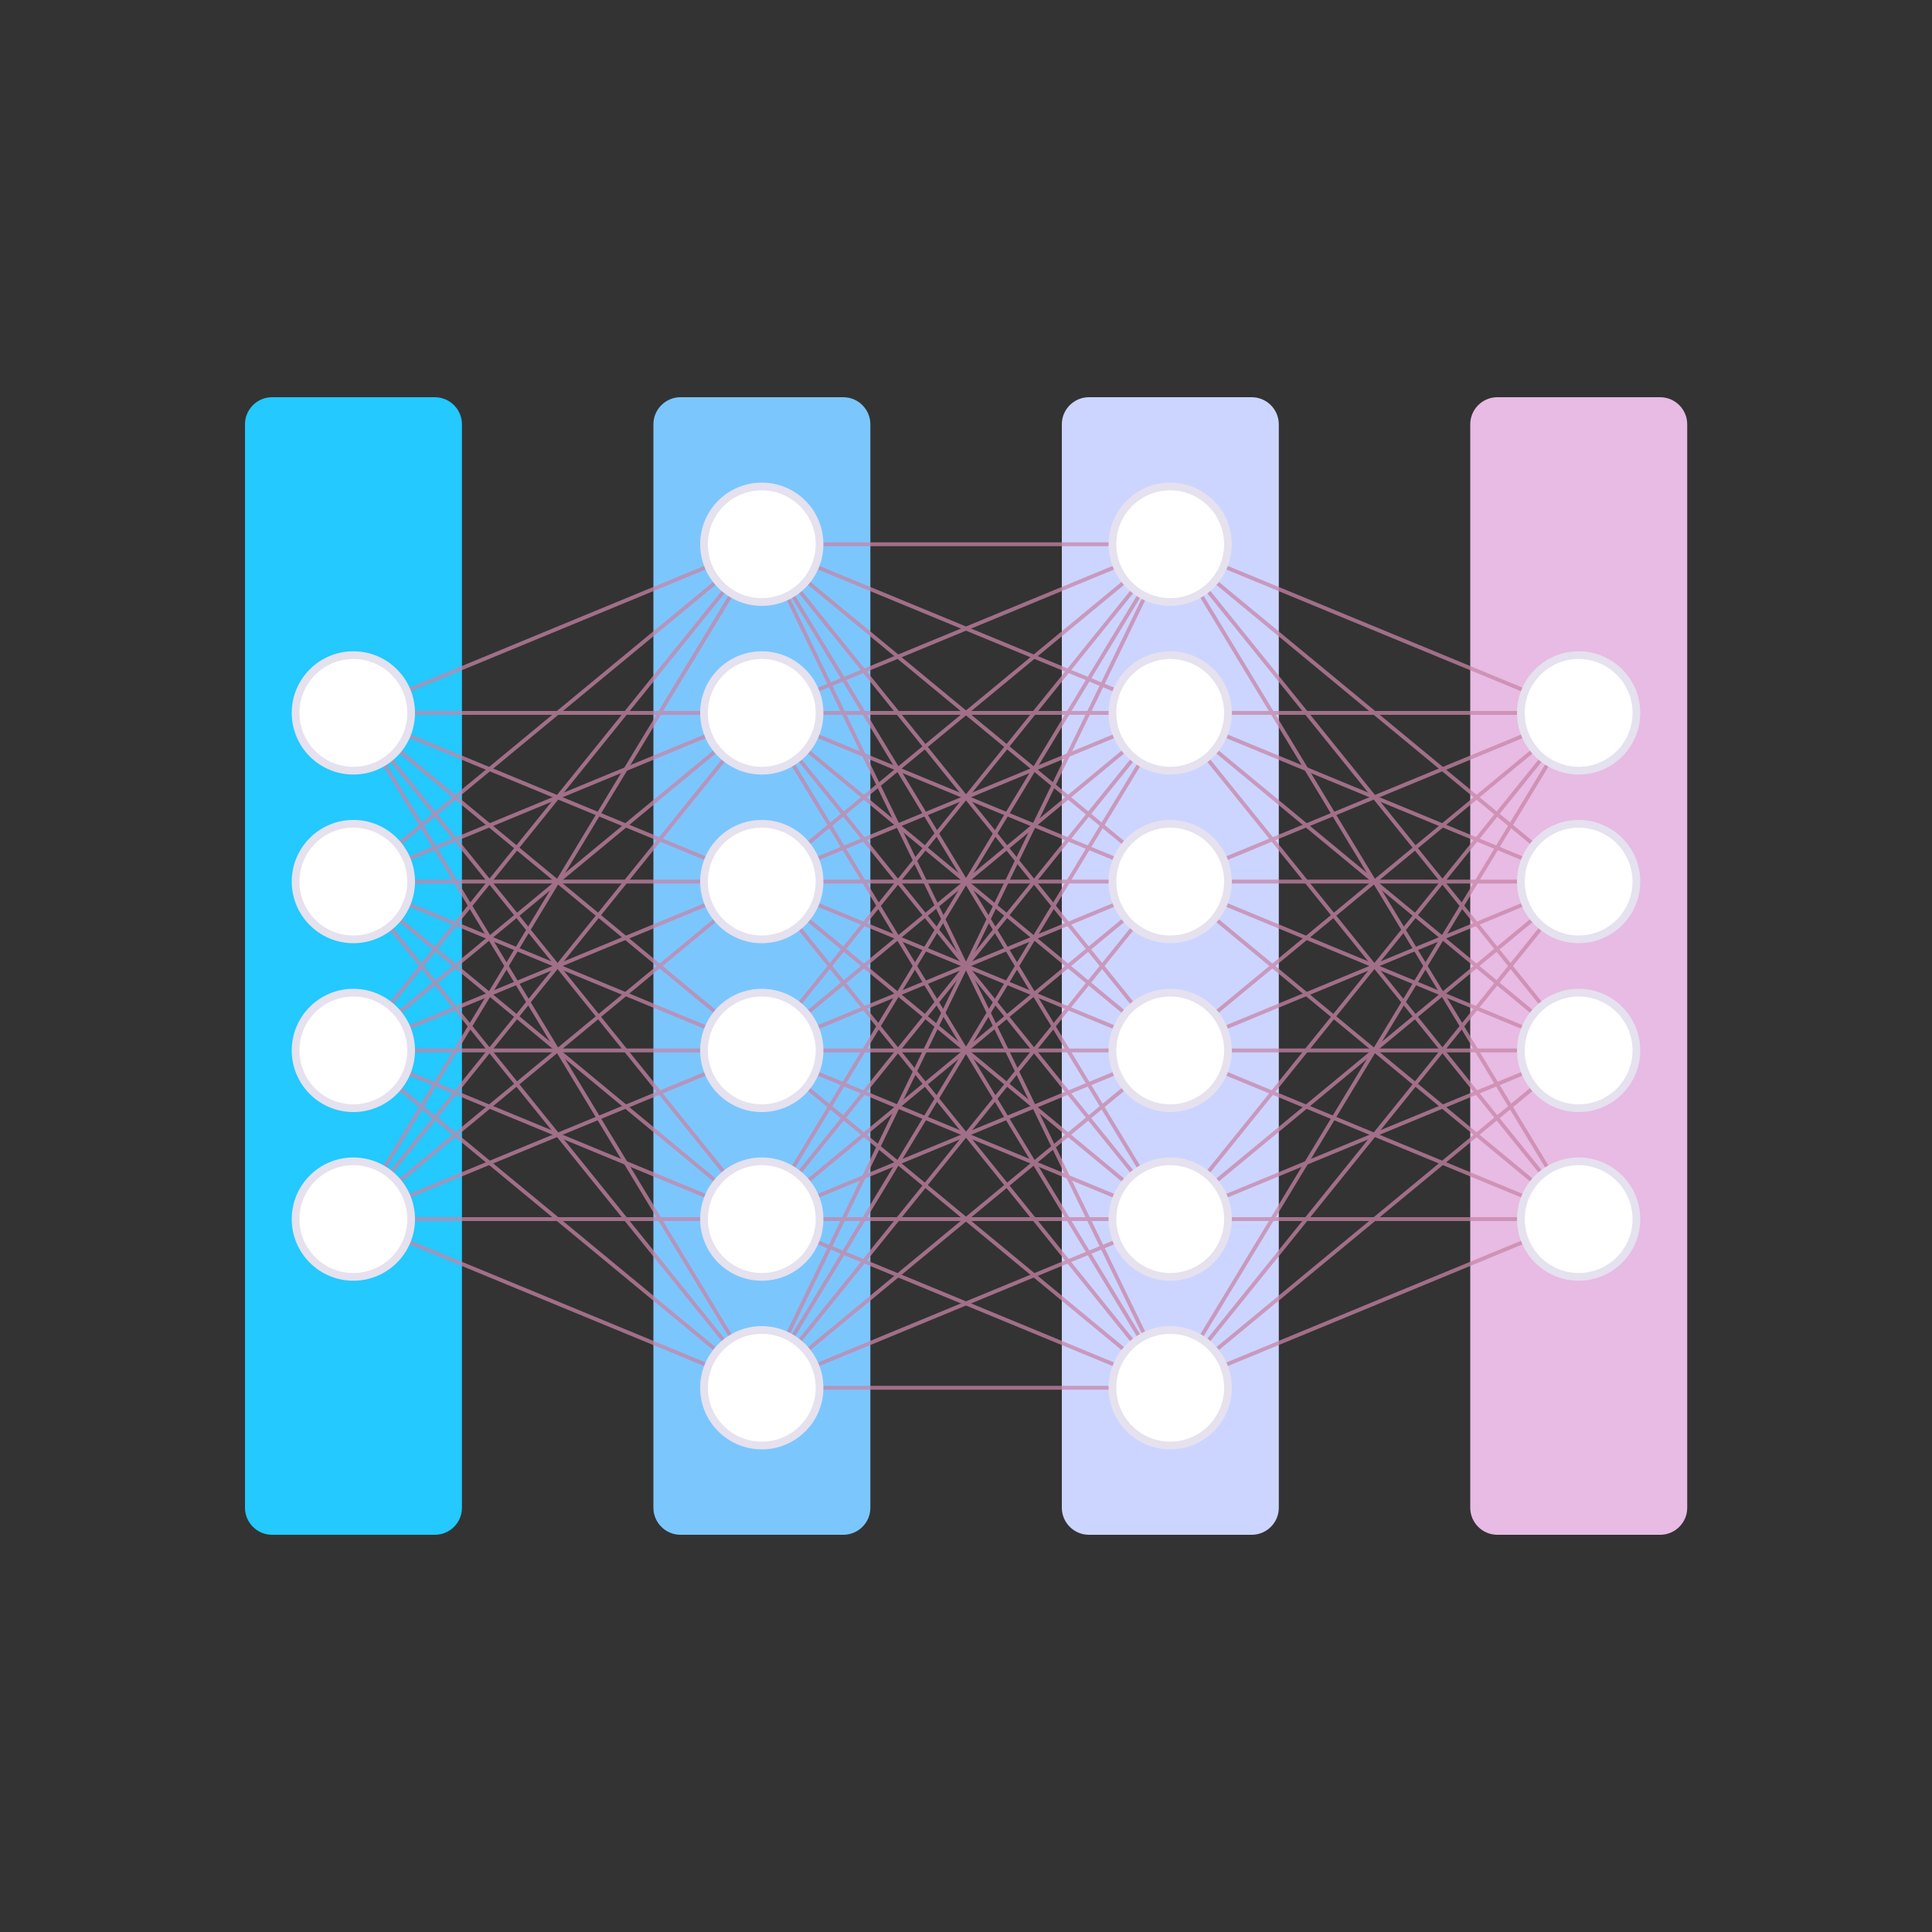 <?xml version="1.0" encoding="utf-8"?>
<!-- Generator: Adobe Illustrator 22.0.1, SVG Export Plug-In . SVG Version: 6.00 Build 0)  -->
<svg version="1.1" id="레이어_1" xmlns="http://www.w3.org/2000/svg" xmlns:xlink="http://www.w3.org/1999/xlink" x="0px"
	 y="0px" viewBox="0 0 1000 1000" style="enable-background:new 0 0 1000 1000;" xml:space="preserve">
<rect x="0" y="0" width="1000" height="1000" fill="#333333" stroke="none"/>
<style type="text/css">
	.st0{fill:#23C9FF;}
	.st1{fill:#7CC6FE;}
	.st2{fill:#CCD5FF;}
	.st3{fill:#E7BBE3;}
	.st4{opacity:0.74;}
	.st5{fill:none;stroke:#C884A6;stroke-width:2;stroke-miterlimit:10;}
	.st6{fill:#FFFFFF;stroke:#E5E1EE;stroke-width:4;}
</style>
<path class="st0" d="M225.1,794.4h-84.3c-7.7,0-14-6.3-14-14V219.6c0-7.7,6.3-14,14-14h84.3c7.7,0,14,6.3,14,14v560.9
	C239.1,788.1,232.8,794.4,225.1,794.4z"/>
<path class="st1" d="M436.5,794.4h-84.3c-7.7,0-14-6.3-14-14V219.6c0-7.7,6.3-14,14-14h84.3c7.7,0,14,6.3,14,14v560.9
	C450.5,788.1,444.2,794.4,436.5,794.4z"/>
<path class="st2" d="M647.9,794.4h-84.3c-7.7,0-14-6.3-14-14V219.6c0-7.7,6.3-14,14-14h84.3c7.7,0,14,6.3,14,14v560.9
	C661.9,788.1,655.6,794.4,647.9,794.4z"/>
<path class="st3" d="M859.3,794.4h-84.3c-7.7,0-14-6.3-14-14V219.6c0-7.7,6.3-14,14-14h84.3c7.7,0,14,6.3,14,14v560.9
	C873.3,788.1,867,794.4,859.3,794.4z"/>
<g class="st4">
	<line class="st5" x1="182.9" y1="369" x2="394.3" y2="281.7"/>
	<line class="st5" x1="182.9" y1="369" x2="394.3" y2="369"/>
	<line class="st5" x1="182.9" y1="369" x2="394.3" y2="456.3"/>
	<line class="st5" x1="182.9" y1="369" x2="394.3" y2="543.7"/>
	<line class="st5" x1="182.9" y1="369" x2="394.3" y2="631"/>
	<line class="st5" x1="182.9" y1="369" x2="394.3" y2="718.3"/>
	<line class="st5" x1="182.9" y1="456.3" x2="394.3" y2="281.7"/>
	<line class="st5" x1="182.9" y1="456.3" x2="394.3" y2="369"/>
	<line class="st5" x1="182.9" y1="456.3" x2="394.3" y2="456.3"/>
	<line class="st5" x1="182.9" y1="456.3" x2="394.3" y2="543.7"/>
	<line class="st5" x1="182.9" y1="456.3" x2="394.3" y2="631"/>
	<line class="st5" x1="182.9" y1="456.3" x2="394.3" y2="718.3"/>
	<line class="st5" x1="182.9" y1="543.7" x2="394.3" y2="281.7"/>
	<line class="st5" x1="182.9" y1="543.7" x2="394.3" y2="369"/>
	<line class="st5" x1="182.9" y1="543.7" x2="394.3" y2="456.3"/>
	<line class="st5" x1="182.9" y1="543.7" x2="394.3" y2="543.7"/>
	<line class="st5" x1="182.9" y1="543.7" x2="394.3" y2="631"/>
	<line class="st5" x1="182.9" y1="543.7" x2="394.3" y2="718.3"/>
	<line class="st5" x1="182.9" y1="631" x2="394.3" y2="281.7"/>
	<line class="st5" x1="182.9" y1="631" x2="394.3" y2="369"/>
	<line class="st5" x1="182.9" y1="631" x2="394.3" y2="456.3"/>
	<line class="st5" x1="182.9" y1="631" x2="394.3" y2="543.7"/>
	<line class="st5" x1="182.9" y1="631" x2="394.3" y2="631"/>
	<line class="st5" x1="182.9" y1="631" x2="394.3" y2="718.3"/>
</g>
<g class="st4">
	<line class="st5" x1="394.3" y1="281.7" x2="605.7" y2="281.7"/>
	<line class="st5" x1="394.3" y1="281.7" x2="605.7" y2="369"/>
	<line class="st5" x1="394.3" y1="281.7" x2="605.7" y2="456.3"/>
	<line class="st5" x1="394.3" y1="281.7" x2="605.7" y2="543.7"/>
	<line class="st5" x1="394.3" y1="281.7" x2="605.7" y2="631"/>
	<line class="st5" x1="394.3" y1="281.7" x2="605.7" y2="718.3"/>
	<line class="st5" x1="394.3" y1="369" x2="605.7" y2="281.7"/>
	<line class="st5" x1="394.3" y1="369" x2="605.7" y2="369"/>
	<line class="st5" x1="394.3" y1="369" x2="605.7" y2="456.3"/>
	<line class="st5" x1="394.3" y1="369" x2="605.7" y2="543.7"/>
	<line class="st5" x1="394.3" y1="369" x2="605.7" y2="631"/>
	<line class="st5" x1="394.3" y1="369" x2="605.7" y2="718.3"/>
	<line class="st5" x1="394.3" y1="456.3" x2="605.7" y2="281.7"/>
	<line class="st5" x1="394.3" y1="456.3" x2="605.7" y2="369"/>
	<line class="st5" x1="394.3" y1="456.3" x2="605.7" y2="456.3"/>
	<line class="st5" x1="394.3" y1="456.3" x2="605.7" y2="543.7"/>
	<line class="st5" x1="394.3" y1="456.3" x2="605.7" y2="631"/>
	<line class="st5" x1="394.3" y1="456.3" x2="605.7" y2="718.3"/>
	<line class="st5" x1="394.3" y1="543.7" x2="605.7" y2="281.7"/>
	<line class="st5" x1="394.3" y1="543.7" x2="605.7" y2="369"/>
	<line class="st5" x1="394.3" y1="543.7" x2="605.7" y2="456.3"/>
	<line class="st5" x1="394.3" y1="543.7" x2="605.7" y2="543.7"/>
	<line class="st5" x1="394.3" y1="543.7" x2="605.7" y2="631"/>
	<line class="st5" x1="394.3" y1="543.7" x2="605.7" y2="718.3"/>
	<line class="st5" x1="394.3" y1="631" x2="605.7" y2="281.7"/>
	<line class="st5" x1="394.3" y1="631" x2="605.7" y2="369"/>
	<line class="st5" x1="394.3" y1="631" x2="605.7" y2="456.3"/>
	<line class="st5" x1="394.3" y1="631" x2="605.7" y2="543.7"/>
	<line class="st5" x1="394.3" y1="631" x2="605.7" y2="631"/>
	<line class="st5" x1="394.3" y1="631" x2="605.7" y2="718.3"/>
	<line class="st5" x1="394.3" y1="718.3" x2="605.7" y2="281.7"/>
	<line class="st5" x1="394.3" y1="718.3" x2="605.7" y2="369"/>
	<line class="st5" x1="394.3" y1="718.3" x2="605.7" y2="456.3"/>
	<line class="st5" x1="394.3" y1="718.3" x2="605.7" y2="543.7"/>
	<line class="st5" x1="394.3" y1="718.3" x2="605.7" y2="631"/>
	<line class="st5" x1="394.3" y1="718.3" x2="605.7" y2="718.3"/>
</g>
<g class="st4">
	<line class="st5" x1="605.7" y1="281.7" x2="817.1" y2="369"/>
	<line class="st5" x1="605.7" y1="281.7" x2="817.1" y2="456.3"/>
	<line class="st5" x1="605.7" y1="281.7" x2="817.1" y2="543.7"/>
	<line class="st5" x1="605.7" y1="281.7" x2="817.1" y2="631"/>
	<line class="st5" x1="605.7" y1="369" x2="817.1" y2="369"/>
	<line class="st5" x1="605.7" y1="369" x2="817.1" y2="456.3"/>
	<line class="st5" x1="605.7" y1="369" x2="817.1" y2="543.7"/>
	<line class="st5" x1="605.7" y1="369" x2="817.1" y2="631"/>
	<line class="st5" x1="605.7" y1="456.3" x2="817.1" y2="369"/>
	<line class="st5" x1="605.7" y1="456.3" x2="817.1" y2="456.3"/>
	<line class="st5" x1="605.7" y1="456.3" x2="817.1" y2="543.7"/>
	<line class="st5" x1="605.7" y1="456.3" x2="817.1" y2="631"/>
	<line class="st5" x1="605.7" y1="543.7" x2="817.1" y2="369"/>
	<line class="st5" x1="605.7" y1="543.7" x2="817.1" y2="456.3"/>
	<line class="st5" x1="605.7" y1="543.7" x2="817.1" y2="543.7"/>
	<line class="st5" x1="605.7" y1="543.7" x2="817.1" y2="631"/>
	<line class="st5" x1="605.7" y1="631" x2="817.1" y2="369"/>
	<line class="st5" x1="605.7" y1="631" x2="817.1" y2="456.3"/>
	<line class="st5" x1="605.7" y1="631" x2="817.1" y2="543.7"/>
	<line class="st5" x1="605.7" y1="631" x2="817.1" y2="631"/>
	<line class="st5" x1="605.7" y1="718.3" x2="817.1" y2="369"/>
	<line class="st5" x1="605.7" y1="718.3" x2="817.1" y2="456.3"/>
	<line class="st5" x1="605.7" y1="718.3" x2="817.1" y2="543.7"/>
	<line class="st5" x1="605.7" y1="718.3" x2="817.1" y2="631"/>
</g>
<g id="input">
	<circle class="st6" cx="182.9" cy="369" r="29.9"/>
	<circle class="st6" cx="182.9" cy="456.3" r="29.9"/>
	<circle class="st6" cx="182.9" cy="543.7" r="29.9"/>
	<circle class="st6" cx="182.9" cy="631" r="29.9"/>
</g>
<g id="output">
	<circle class="st6" cx="817.1" cy="369" r="29.9"/>
	<circle class="st6" cx="817.1" cy="456.3" r="29.9"/>
	<circle class="st6" cx="817.1" cy="543.7" r="29.9"/>
	<circle class="st6" cx="817.1" cy="631" r="29.9"/>
</g>
<g id="h1">
	<circle class="st6" cx="394.3" cy="281.7" r="29.9"/>
	<circle class="st6" cx="394.3" cy="369" r="29.9"/>
	<circle class="st6" cx="394.3" cy="456.3" r="29.9"/>
	<circle class="st6" cx="394.3" cy="543.7" r="29.9"/>
	<circle class="st6" cx="394.3" cy="631" r="29.9"/>
	<circle class="st6" cx="394.3" cy="718.3" r="29.9"/>
</g>
<g id="h2">
	<circle class="st6" cx="605.7" cy="281.7" r="29.9"/>
	<circle class="st6" cx="605.7" cy="369" r="29.9"/>
	<circle class="st6" cx="605.7" cy="456.3" r="29.9"/>
	<circle class="st6" cx="605.7" cy="543.7" r="29.9"/>
	<circle class="st6" cx="605.7" cy="631" r="29.9"/>
	<circle class="st6" cx="605.7" cy="718.3" r="29.9"/>
</g>
</svg>
